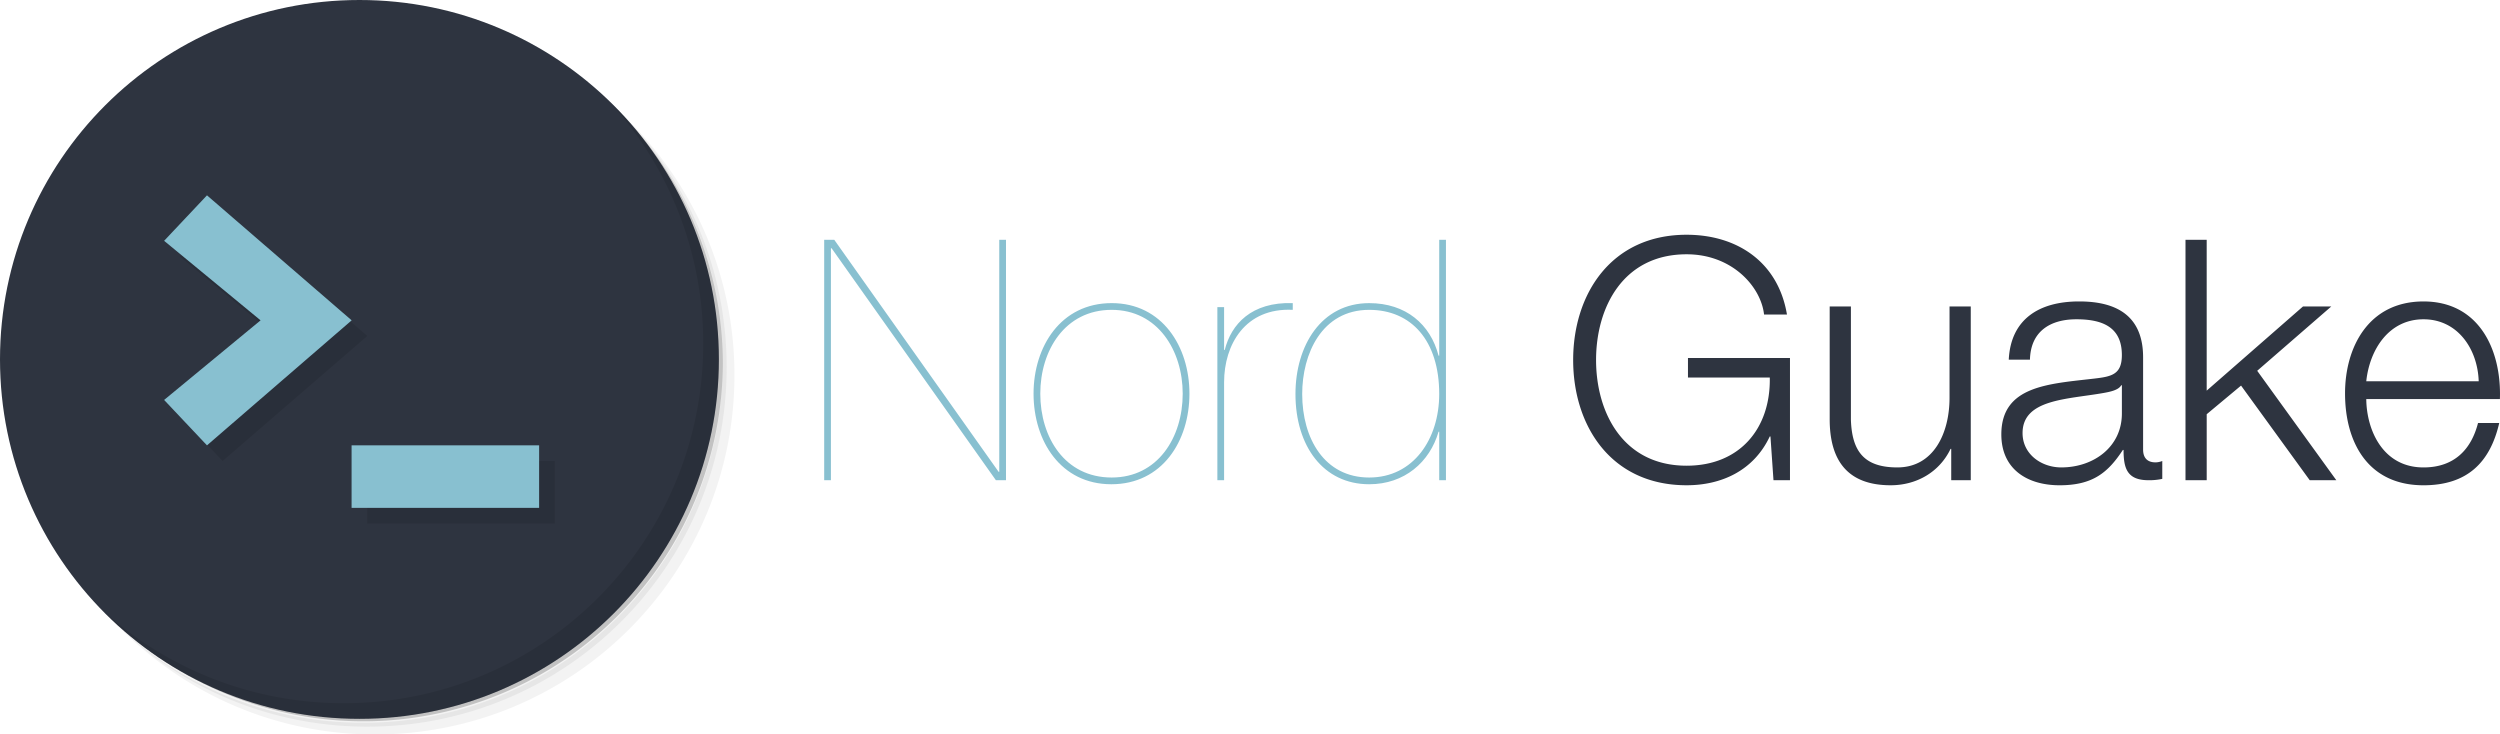 <svg xmlns="http://www.w3.org/2000/svg" width="163.386" height="48" viewBox="0 0 163.386 48">
  <path fill="none" d="M52.676 15.675h111.852v16.649H52.676z"/>
  <path fill="#88C0D0" d="M53.864 15.673h.66l10.738 15.16h.044v-15.16h.44v15.711h-.66l-10.738-15.16h-.044v15.161h-.44V15.673zm18.788 4.137c3.301 0 5.083 2.838 5.083 5.919 0 3.103-1.782 5.919-5.105 5.919-3.3 0-5.083-2.816-5.083-5.919.001-3.081 1.783-5.919 5.105-5.919zm0 11.398c3.015 0 4.643-2.619 4.643-5.479 0-2.816-1.628-5.479-4.643-5.479-3.058 0-4.665 2.663-4.665 5.479.001 2.86 1.607 5.479 4.665 5.479zm7.348.176h-.44v-11.31H80v2.794h.044c.418-1.672 1.738-3.146 4.444-3.059v.44C81.386 20.096 80 22.517 80 24.981v6.403zm14.059-15.711h.44v15.711h-.44v-3.169h-.044c-.572 1.98-2.222 3.433-4.533 3.433-2.992 0-4.818-2.486-4.818-5.896 0-3.169 1.694-5.941 4.818-5.941 2.398 0 4.005 1.386 4.533 3.433h.044v-7.571zm-4.577 4.577c-3.102 0-4.378 2.883-4.378 5.501 0 2.904 1.452 5.457 4.378 5.457 2.905 0 4.577-2.531 4.577-5.457 0-3.499-1.827-5.501-4.577-5.501z"/>
  <path fill="#2E3440" d="M116.983 31.384h-1.078l-.198-2.861h-.044c-1.056 2.244-3.168 3.191-5.435 3.191-4.951 0-7.415-3.895-7.415-8.186s2.464-8.186 7.415-8.186c3.301 0 5.985 1.783 6.558 5.215h-1.497c-.197-1.804-2.068-3.938-5.061-3.938-4.158 0-5.918 3.477-5.918 6.909s1.76 6.908 5.918 6.908c3.477 0 5.501-2.441 5.435-5.764h-5.347v-1.276h6.667v7.988zm11.814 0h-1.276v-2.047h-.044c-.726 1.518-2.223 2.377-3.916 2.377-2.861 0-3.983-1.673-3.983-4.313V20.03h1.387v7.393c.065 2.047.836 3.125 3.036 3.125 2.377 0 3.41-2.245 3.41-4.555V20.03h1.387v11.354zm2.484-7.877c.132-2.663 2.002-3.807 4.599-3.807 2.002 0 4.181.616 4.181 3.652v6.029c0 .528.264.837.813.837.154 0 .33-.045.44-.089v1.167a3.915 3.915 0 0 1-.902.088c-1.408 0-1.628-.793-1.628-1.98h-.044c-.969 1.475-1.959 2.311-4.137 2.311-2.091 0-3.807-1.035-3.807-3.322 0-3.191 3.103-3.301 6.095-3.653 1.145-.132 1.782-.286 1.782-1.54 0-1.871-1.342-2.333-2.971-2.333-1.716 0-2.992.792-3.036 2.641h-1.385zm7.393 1.672h-.044c-.176.33-.792.439-1.166.506-2.354.418-5.281.396-5.281 2.618 0 1.386 1.232 2.245 2.531 2.245 2.112 0 3.982-1.343 3.96-3.564v-1.805zm4.157-9.506h1.386v9.857l6.293-5.5h1.849l-4.841 4.203 5.171 7.151h-1.738l-4.488-6.184-2.245 1.871v4.313h-1.386V15.673zm11.815 10.409c.021 2.023 1.078 4.467 3.74 4.467 2.024 0 3.124-1.189 3.564-2.905h1.386c-.594 2.575-2.09 4.071-4.95 4.071-3.608 0-5.127-2.773-5.127-6.008 0-2.992 1.519-6.006 5.127-6.006 3.652 0 5.104 3.19 4.994 6.381h-8.734zm7.348-1.166c-.066-2.091-1.364-4.049-3.608-4.049-2.267 0-3.521 1.98-3.74 4.049h7.348z"/>
  <path opacity=".05" d="M36.063 4.085c5.983 4.148 9.895 11.061 9.895 18.894 0 12.691-10.284 22.979-22.98 22.979-7.833 0-14.746-3.909-18.895-9.894a23.787 23.787 0 0 0 3.862 5.075 23.418 23.418 0 0 0 15.799 6.096c12.974 0 23.491-10.519 23.491-23.49a23.407 23.407 0 0 0-6.096-15.798 23.743 23.743 0 0 0-5.076-3.862zm5.076 3.862A23.398 23.398 0 0 1 47.491 24c0 12.973-10.517 23.49-23.491 23.49a23.399 23.399 0 0 1-16.054-6.351C12.194 45.371 18.039 48 24.51 48 37.483 48 48 37.483 48 24.511c0-6.47-2.63-12.317-6.861-16.564z"/>
  <path opacity=".1" d="M41.14 7.947a23.411 23.411 0 0 1 6.097 15.798c0 12.974-10.517 23.49-23.491 23.49a23.42 23.42 0 0 1-15.8-6.096 23.402 23.402 0 0 0 16.055 6.351c12.974 0 23.49-10.518 23.49-23.49 0-6.21-2.414-11.853-6.351-16.053z"/>
  <path opacity=".2" d="M30.896 1.404c8.799 3.221 15.064 11.66 15.064 21.58 0 12.69-10.285 22.979-22.979 22.979-9.915 0-18.355-6.265-21.571-15.063 4.008 12.338 17.259 19.093 29.598 15.085a23.488 23.488 0 0 0 16.234-22.234A23.489 23.489 0 0 0 30.9 1.409l-.004-.005z"/>
  <path fill="#2E3440" d="M23.491 0c12.974 0 23.491 10.516 23.491 23.489 0 12.974-10.517 23.49-23.491 23.49S0 36.463 0 23.489C0 10.516 10.517 0 23.491 0z"/>
  <path opacity=".1" d="M39.862 6.67a23.403 23.403 0 0 1 6.097 15.798c0 12.974-10.517 23.49-23.49 23.49a23.42 23.42 0 0 1-15.8-6.096c4.268 4.382 10.224 7.117 16.821 7.117 12.974 0 23.49-10.518 23.49-23.49 0-6.599-2.734-12.552-7.118-16.819z"/>
  <path fill-opacity=".1" d="M36.256 34.213v-4.086H24v4.086m-9.452-4.086l-2.801-2.968 6.303-5.202-6.303-5.198 2.801-2.972 9.455 8.17"/>
  <path fill="#88C0D0" d="M35.234 33.192v-4.086H22.978v4.086m-9.451-4.086l-2.801-2.968 6.304-5.202-6.304-5.198 2.801-2.972 9.455 8.17"/>
</svg>
